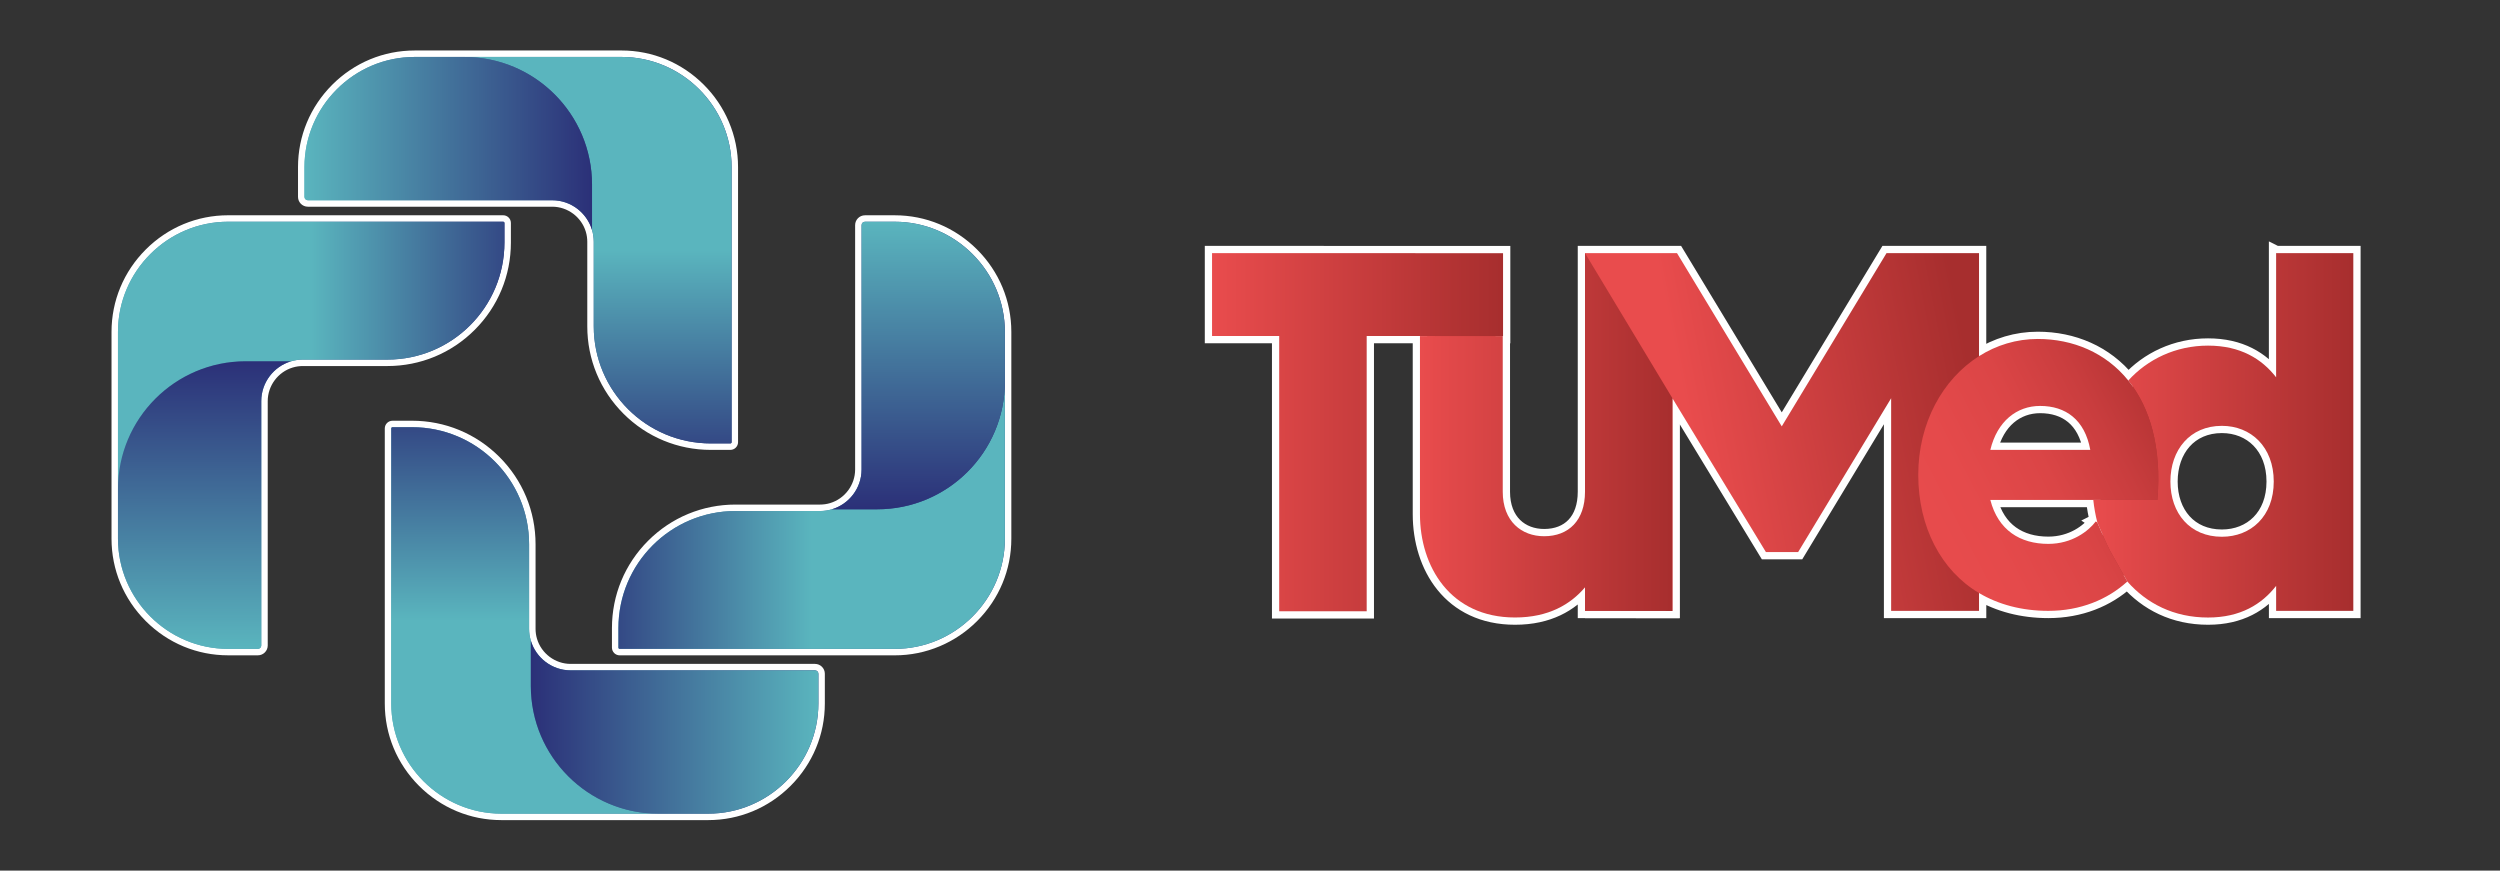 <?xml version="1.0" encoding="UTF-8"?>
<svg id="Capa_28" data-name="Capa 28" xmlns="http://www.w3.org/2000/svg" xmlns:xlink="http://www.w3.org/1999/xlink" viewBox="0 0 3101.31 1080">
  <rect x="0" y="0" width="3101.31" height="1080" fill="#333333" stroke="none"/>
  <defs>
    <style>
      .cls-1 {
        fill: url(#Nueva_muestra_de_degradado_1-3);
      }

      .cls-2 {
        fill: #fff;
      }

      .cls-3 {
        fill: url(#Nueva_muestra_de_degradado_1-5);
      }

      .cls-4 {
        fill: url(#Nueva_muestra_de_degradado_2-3);
      }

      .cls-5 {
        fill: url(#Nueva_muestra_de_degradado_2-11);
      }

      .cls-6 {
        fill: url(#Nueva_muestra_de_degradado_2-8);
      }

      .cls-7 {
        fill: url(#Nueva_muestra_de_degradado_2-4);
      }

      .cls-8 {
        fill: url(#Nueva_muestra_de_degradado_2-5);
      }

      .cls-9 {
        fill: url(#Nueva_muestra_de_degradado_1-6);
      }

      .cls-10 {
        fill: url(#Degradado_sin_nombre_10);
      }

      .cls-11 {
        fill: url(#Nueva_muestra_de_degradado_1-4);
      }

      .cls-12 {
        fill: url(#Nueva_muestra_de_degradado_1-7);
      }

      .cls-13 {
        fill: url(#Nueva_muestra_de_degradado_2-7);
      }

      .cls-14 {
        fill: url(#Nueva_muestra_de_degradado_1);
      }

      .cls-14, .cls-15 {
        stroke: #fff;
        stroke-miterlimit: 10;
        stroke-width: 18px;
      }

      .cls-16 {
        fill: url(#Nueva_muestra_de_degradado_1-2);
      }

      .cls-17 {
        fill: url(#Nueva_muestra_de_degradado_2-9);
      }

      .cls-18 {
        fill: url(#Nueva_muestra_de_degradado_2);
      }

      .cls-19 {
        fill: url(#Nueva_muestra_de_degradado_2-12);
      }

      .cls-20 {
        fill: url(#Nueva_muestra_de_degradado_2-6);
      }

      .cls-21 {
        fill: url(#Nueva_muestra_de_degradado_2-10);
      }

      .cls-15 {
        fill: none;
      }

      .cls-22 {
        fill: url(#Nueva_muestra_de_degradado_2-2);
      }
    </style>
    <linearGradient id="Nueva_muestra_de_degradado_2" data-name="Nueva muestra de degradado 2" x1="725.73" y1="612.93" x2="1271.75" y2="505.96" gradientUnits="userSpaceOnUse">
      <stop offset="0" stop-color="#5ab5be"/>
      <stop offset="1" stop-color="#2b3078"/>
    </linearGradient>
    <linearGradient id="Nueva_muestra_de_degradado_2-2" data-name="Nueva muestra de degradado 2" x1="121.19" y1="574.06" x2="667.18" y2="467.1" xlink:href="#Nueva_muestra_de_degradado_2"/>
    <linearGradient id="Nueva_muestra_de_degradado_2-3" data-name="Nueva muestra de degradado 2" x1="398.19" y1="370.18" x2="925.91" y2="266.8" xlink:href="#Nueva_muestra_de_degradado_2"/>
    <linearGradient id="Nueva_muestra_de_degradado_2-4" data-name="Nueva muestra de degradado 2" x1="467" y1="813.21" x2="994.73" y2="709.83" xlink:href="#Nueva_muestra_de_degradado_2"/>
    <linearGradient id="Nueva_muestra_de_degradado_2-5" data-name="Nueva muestra de degradado 2" x1="5825.41" y1="2248.49" x2="5825.41" y2="2543.86" gradientTransform="translate(3255.35 -5186.26) rotate(90)" xlink:href="#Nueva_muestra_de_degradado_2"/>
    <linearGradient id="Nueva_muestra_de_degradado_2-6" data-name="Nueva muestra de degradado 2" x1="5461.32" y1="2116.1" x2="5818.06" y2="2116.1" gradientTransform="translate(3255.35 -5186.26) rotate(90)" xlink:href="#Nueva_muestra_de_degradado_2"/>
    <linearGradient id="Nueva_muestra_de_degradado_2-7" data-name="Nueva muestra de degradado 2" x1="2814.49" y1="-5036.63" x2="2814.49" y2="-4741.26" gradientTransform="translate(5422.68 3255.35) rotate(-90)" xlink:href="#Nueva_muestra_de_degradado_2"/>
    <linearGradient id="Nueva_muestra_de_degradado_2-8" data-name="Nueva muestra de degradado 2" x1="2450.4" y1="-5169.02" x2="2807.14" y2="-5169.02" gradientTransform="translate(5422.68 3255.35) rotate(-90)" xlink:href="#Nueva_muestra_de_degradado_2"/>
    <linearGradient id="Nueva_muestra_de_degradado_2-9" data-name="Nueva muestra de degradado 2" x1="39.38" y1="978.56" x2="39.38" y2="1273.94" gradientTransform="translate(702.39 -668.2)" xlink:href="#Nueva_muestra_de_degradado_2"/>
    <linearGradient id="Nueva_muestra_de_degradado_2-10" data-name="Nueva muestra de degradado 2" x1="-324.72" y1="846.17" x2="32.03" y2="846.17" gradientTransform="translate(702.39 -668.2)" xlink:href="#Nueva_muestra_de_degradado_2"/>
    <linearGradient id="Nueva_muestra_de_degradado_2-11" data-name="Nueva muestra de degradado 2" x1="8492.84" y1="-3605.19" x2="8492.84" y2="-3309.81" gradientTransform="translate(9144 -2835.54) rotate(-180)" xlink:href="#Nueva_muestra_de_degradado_2"/>
    <linearGradient id="Nueva_muestra_de_degradado_2-12" data-name="Nueva muestra de degradado 2" x1="8128.75" y1="-3737.57" x2="8485.5" y2="-3737.57" gradientTransform="translate(9144 -2835.54) rotate(-180)" xlink:href="#Nueva_muestra_de_degradado_2"/>
    <linearGradient id="Nueva_muestra_de_degradado_1" data-name="Nueva muestra de degradado 1" x1="1966.23" y1="625.97" x2="2074.69" y2="625.97" gradientUnits="userSpaceOnUse">
      <stop offset="0" stop-color="#e94c4d"/>
      <stop offset="1" stop-color="#a72e2e"/>
    </linearGradient>
    <linearGradient id="Nueva_muestra_de_degradado_1-2" data-name="Nueva muestra de degradado 1" x1="1552.19" y1="-664.6" x2="2935.03" y2="-935.5" gradientTransform="translate(0 1329.63)" xlink:href="#Nueva_muestra_de_degradado_1"/>
    <linearGradient id="Nueva_muestra_de_degradado_1-3" data-name="Nueva muestra de degradado 1" x1="1552.19" y1="665.03" x2="2935.03" y2="394.14" xlink:href="#Nueva_muestra_de_degradado_1"/>
    <linearGradient id="Nueva_muestra_de_degradado_1-4" data-name="Nueva muestra de degradado 1" x1="2100.89" y1="557.39" x2="2450.15" y2="488.97" xlink:href="#Nueva_muestra_de_degradado_1"/>
    <linearGradient id="Nueva_muestra_de_degradado_1-5" data-name="Nueva muestra de degradado 1" x1="1761.49" y1="540" x2="2074.68" y2="540" xlink:href="#Nueva_muestra_de_degradado_1"/>
    <linearGradient id="Nueva_muestra_de_degradado_1-6" data-name="Nueva muestra de degradado 1" x1="2596.79" y1="540.02" x2="2919.33" y2="540.02" xlink:href="#Nueva_muestra_de_degradado_1"/>
    <linearGradient id="Degradado_sin_nombre_10" data-name="Degradado sin nombre 10" x1="2353.24" y1="685.03" x2="2720.4" y2="493.29" gradientUnits="userSpaceOnUse">
      <stop offset="0" stop-color="#e94c4d"/>
      <stop offset=".27" stop-color="#e54a4b"/>
      <stop offset=".51" stop-color="#db4546"/>
      <stop offset=".72" stop-color="#c93d3e"/>
      <stop offset=".93" stop-color="#b13232"/>
      <stop offset="1" stop-color="#a72e2e"/>
    </linearGradient>
    <linearGradient id="Nueva_muestra_de_degradado_1-7" data-name="Nueva muestra de degradado 1" x1="1503.57" y1="536.13" x2="1864.57" y2="536.13" xlink:href="#Nueva_muestra_de_degradado_1"/>
  </defs>
  <g id="Capa_24_copia" data-name="Capa 24 copia">
    <g id="Capa_19_copia_5" data-name="Capa 19 copia 5">
      <g>
        <path class="cls-18" d="m768.71,808.96c-3.07,0-5.56-2.51-5.56-5.59v-24.2c0-82.29,66.95-149.23,149.23-149.23h104.93c4.56,0,9.09-.66,13.48-1.96,20.03-5.96,34.02-24.68,34.02-45.54v-303.17c0-4.52,3.68-8.2,8.2-8.2h36.93c77.55,0,140.65,63.09,140.65,140.65v256.6c0,37.42-14.67,72.69-41.32,99.34-26.64,26.64-61.92,41.31-99.33,41.31h-341.24Z"/>
        <path class="cls-2" d="m1109.95,275.06c75.16,0,136.65,61.49,136.65,136.65v256.6c0,75.16-61.51,136.65-136.65,136.65h-341.24c-.86,0-1.56-.7-1.56-1.59v-24.2c0-80.22,65.01-145.23,145.23-145.23h104.93c5.06,0,9.99-.75,14.62-2.13,21.27-6.33,36.88-26.11,36.88-49.37v-303.17c0-2.32,1.89-4.2,4.2-4.2h36.93m0-8h-36.93c-6.73,0-12.2,5.47-12.2,12.2v303.17c0,19.1-12.81,36.25-31.16,41.7-4.01,1.19-8.17,1.79-12.34,1.79h-104.93c-40.94,0-79.42,15.94-108.36,44.88-28.94,28.94-44.88,67.42-44.88,108.36v24.2c0,5.29,4.29,9.59,9.56,9.59h341.24c19.44,0,38.34-3.84,56.18-11.42,17.21-7.31,32.68-17.76,45.98-31.06,27.4-27.4,42.49-63.68,42.49-102.17v-256.6c0-38.49-15.09-74.77-42.48-102.17-27.39-27.39-63.68-42.48-102.17-42.48h0Z"/>
      </g>
      <g>
        <path class="cls-22" d="m282.99,808.96c-77.55,0-140.65-63.09-140.65-140.65v-256.6c0-77.55,63.09-140.65,140.65-140.65h341.21c3.07,0,5.56,2.49,5.56,5.56v24.23c0,82.29-66.95,149.23-149.23,149.23h-104.91c-4.55,0-9.09.66-13.48,1.96-20.03,5.96-34.02,24.68-34.02,45.54v303.17c0,4.52-3.68,8.2-8.2,8.2h-36.93Z"/>
        <path class="cls-2" d="m624.2,275.06c.86,0,1.56.7,1.56,1.56v24.23c0,80.19-65.01,145.23-145.23,145.23h-104.91c-5.06,0-9.99.75-14.62,2.13-21.27,6.33-36.88,26.11-36.88,49.37v303.17c0,2.32-1.88,4.2-4.2,4.2h-36.93c-75.16,0-136.65-61.49-136.65-136.65v-256.6c0-75.16,61.48-136.65,136.65-136.65h341.21m0-8h-341.21c-38.49,0-74.77,15.09-102.17,42.48-27.39,27.39-42.48,63.68-42.48,102.17v256.6c0,38.49,15.09,74.77,42.48,102.17,27.39,27.39,63.68,42.48,102.17,42.48h36.93c6.73,0,12.2-5.47,12.2-12.2v-303.17c0-19.1,12.81-36.25,31.16-41.7,4.01-1.19,8.17-1.79,12.34-1.79h104.91c40.93,0,79.41-15.94,108.36-44.89,28.94-28.94,44.88-67.42,44.88-108.35v-24.23c0-5.27-4.29-9.56-9.56-9.56h0Z"/>
      </g>
      <g>
        <path class="cls-4" d="m881.77,554.08c-82.29,0-149.23-66.95-149.23-149.23v-104.93c0-4.56-.66-9.09-1.96-13.48-5.96-20.03-24.68-34.02-45.54-34.02h-303.17c-4.52,0-8.2-3.68-8.2-8.2v-36.93c0-77.55,63.09-140.65,140.65-140.65h256.6c37.42,0,72.7,14.67,99.34,41.32,26.64,26.64,41.31,61.92,41.31,99.33v341.24c0,3.07-2.5,5.56-5.56,5.56h-24.23Z"/>
        <path class="cls-2" d="m770.92,70.63c75.16,0,136.65,61.51,136.65,136.65v341.24c0,.86-.7,1.56-1.56,1.56h-24.23c-80.19,0-145.23-65.01-145.23-145.23v-104.93c0-5.06-.75-9.99-2.13-14.62-6.33-21.27-26.11-36.88-49.37-36.88h-303.17c-2.32,0-4.2-1.88-4.2-4.2v-36.93c0-75.16,61.49-136.65,136.65-136.65h256.6m0-8h-256.6c-38.49,0-74.77,15.09-102.17,42.48-27.39,27.39-42.48,63.68-42.48,102.17v36.93c0,6.73,5.47,12.2,12.2,12.2h303.17c19.1,0,36.25,12.81,41.7,31.16,1.19,4.01,1.79,8.17,1.79,12.34v104.93c0,40.93,15.94,79.41,44.89,108.36,28.94,28.94,67.42,44.88,108.35,44.88h24.23c5.27,0,9.56-4.29,9.56-9.56V207.28c0-19.44-3.84-38.34-11.42-56.18-7.31-17.21-17.76-32.68-31.06-45.98-27.4-27.4-63.68-42.49-102.17-42.49h0Z"/>
      </g>
      <g>
        <path class="cls-7" d="m622,1013.36c-77.55,0-140.65-63.09-140.65-140.65v-341.21c0-3.07,2.49-5.56,5.56-5.56h24.23c82.29,0,149.23,66.95,149.23,149.23v104.91c0,4.55.66,9.09,1.96,13.48,5.96,20.03,24.68,34.02,45.54,34.02h303.17c4.52,0,8.2,3.68,8.2,8.2v36.93c0,77.55-63.09,140.65-140.65,140.65h-256.6Z"/>
        <path class="cls-2" d="m511.14,529.94c80.22,0,145.23,65.01,145.23,145.23v104.91c0,5.06.75,9.99,2.13,14.62,6.33,21.27,26.11,36.88,49.37,36.88h303.17c2.32,0,4.2,1.88,4.2,4.2v36.93c0,75.16-61.49,136.65-136.65,136.65h-256.6c-75.16,0-136.65-61.49-136.65-136.65v-341.21c0-.86.7-1.56,1.56-1.56h24.23m0-8h-24.23c-5.27,0-9.56,4.29-9.56,9.56v341.21c0,38.49,15.09,74.77,42.48,102.17s63.68,42.48,102.17,42.48h256.6c38.49,0,74.77-15.09,102.17-42.48,27.39-27.39,42.48-63.68,42.48-102.17v-36.93c0-6.73-5.47-12.2-12.2-12.2h-303.17c-19.1,0-36.24-12.81-41.7-31.16-1.19-4.01-1.79-8.17-1.79-12.34v-104.91c0-40.94-15.94-79.42-44.88-108.36-28.94-28.94-67.42-44.88-108.36-44.88h0Z"/>
      </g>
    </g>
    <g id="Capa_19_copia_5-2" data-name="Capa 19 copia 5">
      <path class="cls-8" d="m1109.94,804.95h-341.22c-.87,0-1.57-.7-1.57-1.57v-24.21c0-80.21,65.03-145.24,145.24-145.24h104.92c5.06,0,9.99-.75,14.62-2.13h56.24c87.49,0,158.42-70.93,158.42-158.45v194.95c0,75.16-61.49,136.65-136.65,136.65Z"/>
      <path class="cls-20" d="m1088.16,631.8h-56.24c21.27-6.33,36.88-26.11,36.88-49.37v-303.17c0-2.32,1.88-4.2,4.2-4.2h36.93c75.16,0,136.65,61.49,136.65,136.65v61.65c0,87.52-70.93,158.45-158.42,158.45Z"/>
      <path class="cls-13" d="m282.98,275.06h341.22c.87,0,1.57.7,1.57,1.57v24.21c0,80.21-65.03,145.24-145.24,145.24h-104.92c-5.06,0-9.99.75-14.62,2.13h-56.24c-87.49,0-158.42,70.93-158.42,158.45v-194.95c0-75.16,61.49-136.65,136.65-136.65Z"/>
      <path class="cls-6" d="m304.76,448.21h56.24c-21.27,6.33-36.88,26.11-36.88,49.37v303.17c0,2.32-1.88,4.2-4.2,4.2h-36.93c-75.16,0-136.65-61.49-136.65-136.65v-61.65c0-87.52,70.93-158.45,158.42-158.45Z"/>
      <path class="cls-17" d="m907.57,207.29v341.22c0,.87-.7,1.57-1.57,1.57h-24.21c-80.21,0-145.24-65.03-145.24-145.24v-104.92c0-5.06-.75-9.99-2.13-14.62v-56.24c0-87.49-70.93-158.42-158.45-158.42h194.95c75.16,0,136.65,61.49,136.65,136.65Z"/>
      <path class="cls-21" d="m734.42,229.07v56.24c-6.33-21.27-26.11-36.88-49.37-36.88h-303.17c-2.32,0-4.2-1.88-4.2-4.2v-36.93c0-75.16,61.49-136.65,136.65-136.65h61.65c87.52,0,158.45,70.93,158.45,158.42Z"/>
      <path class="cls-5" d="m485.35,872.72v-341.22c0-.87.7-1.57,1.57-1.57h24.21c80.21,0,145.24,65.03,145.24,145.24v104.92c0,5.06.75,9.99,2.13,14.62v56.24c0,87.49,70.93,158.42,158.45,158.42h-194.95c-75.16,0-136.65-61.49-136.65-136.65Z"/>
      <path class="cls-19" d="m658.5,850.94v-56.24c6.33,21.27,26.11,36.88,49.37,36.88h303.17c2.32,0,4.2,1.88,4.2,4.2v36.93c0,75.16-61.49,136.65-136.65,136.65h-61.65c-87.52,0-158.45-70.93-158.45-158.42Z"/>
    </g>
    <g id="Capa_18_copia_2" data-name="Capa 18 copia 2">
      <g>
        <path class="cls-14" d="m2074.65,494.02v263.75h-108.42l108.47.14v-263.79l-.05-.09Z"/>
        <g>
          <path class="cls-16" d="m2823.59,314v154.04c-17.69-22.81-44.28-39.3-84.46-39.3s-75.06,17-98.93,43.31c-27.97-34.65-68.75-51.56-112.24-51.56-26.54,0-51.42,7.69-72.94,21.33v-127.82h-114.73l-129.98,214.9-129.94-214.9h-114.13v296.05c0,35.53-20.23,55.15-50.68,55.15-27.88,0-51.33-18.38-51.33-55.15v-193.11h.37v-102.84l-361.01-.09v102.8h83.31v341.48h108.56v-341.48l66.08.05v221.12c0,64.65,37.37,128.05,117.91,128.05,41.84,0,69.07-16.5,86.81-37.42v29.17h108.42v-263.75l.05.09,115.98,190.76h39.95l115.38-190.85v263.75h109.02v-22.12c24.1,14.28,53.17,22.12,85.98,22.12,39.72,0,73.45-14.01,98.01-36.4,23.91,27.09,57.55,44.65,100.13,44.65,40.18,0,66.77-16.5,84.46-39.3v31.06h95.75v-443.77h-95.75Zm-292.78,189.56c31.7,0,55.48,17.09,62.25,54.51h-123.99c8.52-35.53,32.85-54.51,61.74-54.51Zm69.07,143.25c-9.08,12.03-29.44,27.88-58.89,27.88-35.11,0-62.3-17.09-71.93-54.51h127.72c1.01,9.45,2.67,18.75,4.98,27.88l-1.89-1.24Zm156.39,19.03c-39.63,0-63.82-29.17-63.82-68.47s24.19-69.12,63.82-69.12c36.03,0,64.37,25.99,64.37,69.12s-28.34,68.47-64.37,68.47Z"/>
          <path class="cls-1" d="m2823.59,314v154.04c-17.69-22.81-44.28-39.3-84.46-39.3s-75.06,17-98.93,43.31c-27.97-34.65-68.75-51.56-112.24-51.56-26.54,0-51.42,7.69-72.94,21.33v-127.82h-114.73l-129.98,214.9-129.94-214.9h-114.13v296.05c0,35.53-20.23,55.15-50.68,55.15-27.88,0-51.33-18.38-51.33-55.15v-193.11h.37v-102.84l-361.01-.09v102.8h83.31v341.48h108.56v-341.48l66.08.05v221.12c0,64.65,37.37,128.05,117.91,128.05,41.84,0,69.07-16.5,86.81-37.42v29.17h108.42v-263.75l.05.09,115.98,190.76h39.95l115.38-190.85v263.75h109.02v-22.12c24.1,14.28,53.17,22.12,85.98,22.12,39.72,0,73.45-14.01,98.01-36.4,23.91,27.09,57.55,44.65,100.13,44.65,40.18,0,66.77-16.5,84.46-39.3v31.06h95.75v-443.77h-95.75Zm-292.78,189.56c31.7,0,55.48,17.09,62.25,54.51h-123.99c8.52-35.53,32.85-54.51,61.74-54.51Zm69.07,143.25c-9.08,12.03-29.44,27.88-58.89,27.88-35.11,0-62.3-17.09-71.93-54.51h127.72c1.01,9.45,2.67,18.75,4.98,27.88l-1.89-1.24Zm156.39,19.03c-39.63,0-63.82-29.17-63.82-68.47s24.19-69.12,63.82-69.12c36.03,0,64.37,25.99,64.37,69.12s-28.34,68.47-64.37,68.47Z"/>
          <path class="cls-15" d="m2823.59,314v154.04c-17.69-22.81-44.28-39.3-84.46-39.3s-75.06,17-98.93,43.31c-27.97-34.65-68.75-51.56-112.24-51.56-26.54,0-51.42,7.69-72.94,21.33v-127.82h-114.73l-129.98,214.9-129.94-214.9h-114.13v296.05c0,35.53-20.23,55.15-50.68,55.15-27.88,0-51.33-18.38-51.33-55.15v-193.11h.37v-102.84l-361.01-.09v102.8h83.31v341.48h108.56v-341.48l66.08.05v221.12c0,64.65,37.37,128.05,117.91,128.05,41.84,0,69.07-16.5,86.81-37.42v29.17h108.42v-263.75l.05.09,115.98,190.76h39.95l115.38-190.85v263.75h109.02v-22.12c24.1,14.28,53.17,22.12,85.98,22.12,39.72,0,73.45-14.01,98.01-36.4,23.91,27.09,57.55,44.65,100.13,44.65,40.18,0,66.77-16.5,84.46-39.3v31.06h95.75v-443.77h-95.75Zm-292.78,189.56c31.7,0,55.48,17.09,62.25,54.51h-123.99c8.52-35.53,32.85-54.51,61.74-54.51Zm69.07,143.25c-9.08,12.03-29.44,27.88-58.89,27.88-35.11,0-62.3-17.09-71.93-54.51h127.72c1.01,9.45,2.67,18.75,4.98,27.88l-1.89-1.24Zm156.39,19.03c-39.63,0-63.82-29.17-63.82-68.47s24.19-69.12,63.82-69.12c36.03,0,64.37,25.99,64.37,69.12s-28.34,68.47-64.37,68.47Z"/>
        </g>
      </g>
      <g>
        <path class="cls-11" d="m2340.28,314.01l-129.98,214.9-129.94-214.9h-114.13v443.77h108.42v-263.75l.05.09,115.98,190.76h39.95l115.38-190.85v263.75h109.02v-443.77h-114.73Z"/>
        <path class="cls-3" d="m2074.68,494.04v263.89l-108.45-.16v-29.16c-17.75,20.92-44.98,37.4-86.82,37.4-80.51,0-117.92-63.4-117.92-128.06v-221.04h102.7v193.14c0,36.77,23.45,55.16,51.35,55.16,30.43,0,50.69-19.65,50.69-55.16v-296.06l108.45,180.05Z"/>
        <path class="cls-9" d="m2618.21,682.63c-6.17-11.66-12.26-25.11-15.02-31.24,3.13,7.42,10.69,25.02,14.24,31.52,3.92,7.14,17.14,30.6,20.69,36.91-2.9-5.44-12.9-23.91-19.9-37.18Zm205.37-368.62v154.04c-17.69-22.81-44.28-39.3-84.46-39.3s-75.06,17-98.93,43.31c26.68,33.04,41.65,82.2,36.12,148.14h-79.53c1.01,9.45,2.67,18.75,4.98,27.88,0,0,.05.09.14.32.05.09.09.18.14.32.14.32.32.69.51,1.2.18.42.42.83.6,1.34.04.05.04.09.04.14,3.13,7.42,10.69,25.02,14.24,31.52,3.92,7.14,17.14,30.6,20.69,36.91.55,1.01.88,1.57.88,1.57,23.91,27.09,57.55,44.65,100.13,44.65,40.18,0,66.77-16.5,84.46-39.3v31.06h95.75v-443.77h-95.75Zm-67.32,351.85c-39.63,0-63.82-29.17-63.82-68.47s24.19-69.12,63.82-69.12c36.03,0,64.37,25.99,64.37,69.12s-28.34,68.47-64.37,68.47Z"/>
        <path class="cls-10" d="m2676.32,620.19c5.53-65.94-9.45-115.1-36.12-148.14-27.97-34.65-68.75-51.56-112.24-51.56-26.54,0-51.42,7.7-72.94,21.33-45.06,28.48-75.38,82.94-75.38,147.31s28.24,118.65,75.38,146.53c24.1,14.28,53.17,22.12,85.98,22.12,39.72,0,73.45-14.01,98.01-36.4,0,0-.32-.55-.88-1.57-3.55-6.31-16.77-29.77-20.69-36.91-3.55-6.5-11.1-24.1-14.24-31.52,0-.05,0-.09-.04-.14-.23-.46-.42-.92-.6-1.34-.18-.51-.37-.88-.51-1.2-.04-.14-.09-.23-.14-.32-.09-.23-.14-.32-.14-.32l-1.89-1.24c-9.08,12.03-29.44,27.88-58.89,27.88-35.11,0-62.3-17.1-71.93-54.51h207.26Zm-207.26-62.11c8.52-35.53,32.85-54.51,61.74-54.51,31.7,0,55.48,17.1,62.25,54.51h-123.99Z"/>
        <path class="cls-12" d="m1864.57,416.91l-169.16-.1v341.45h-108.53v-341.45h-83.31v-102.82l361,.1v102.82Z"/>
      </g>
    </g>
  </g>
</svg>